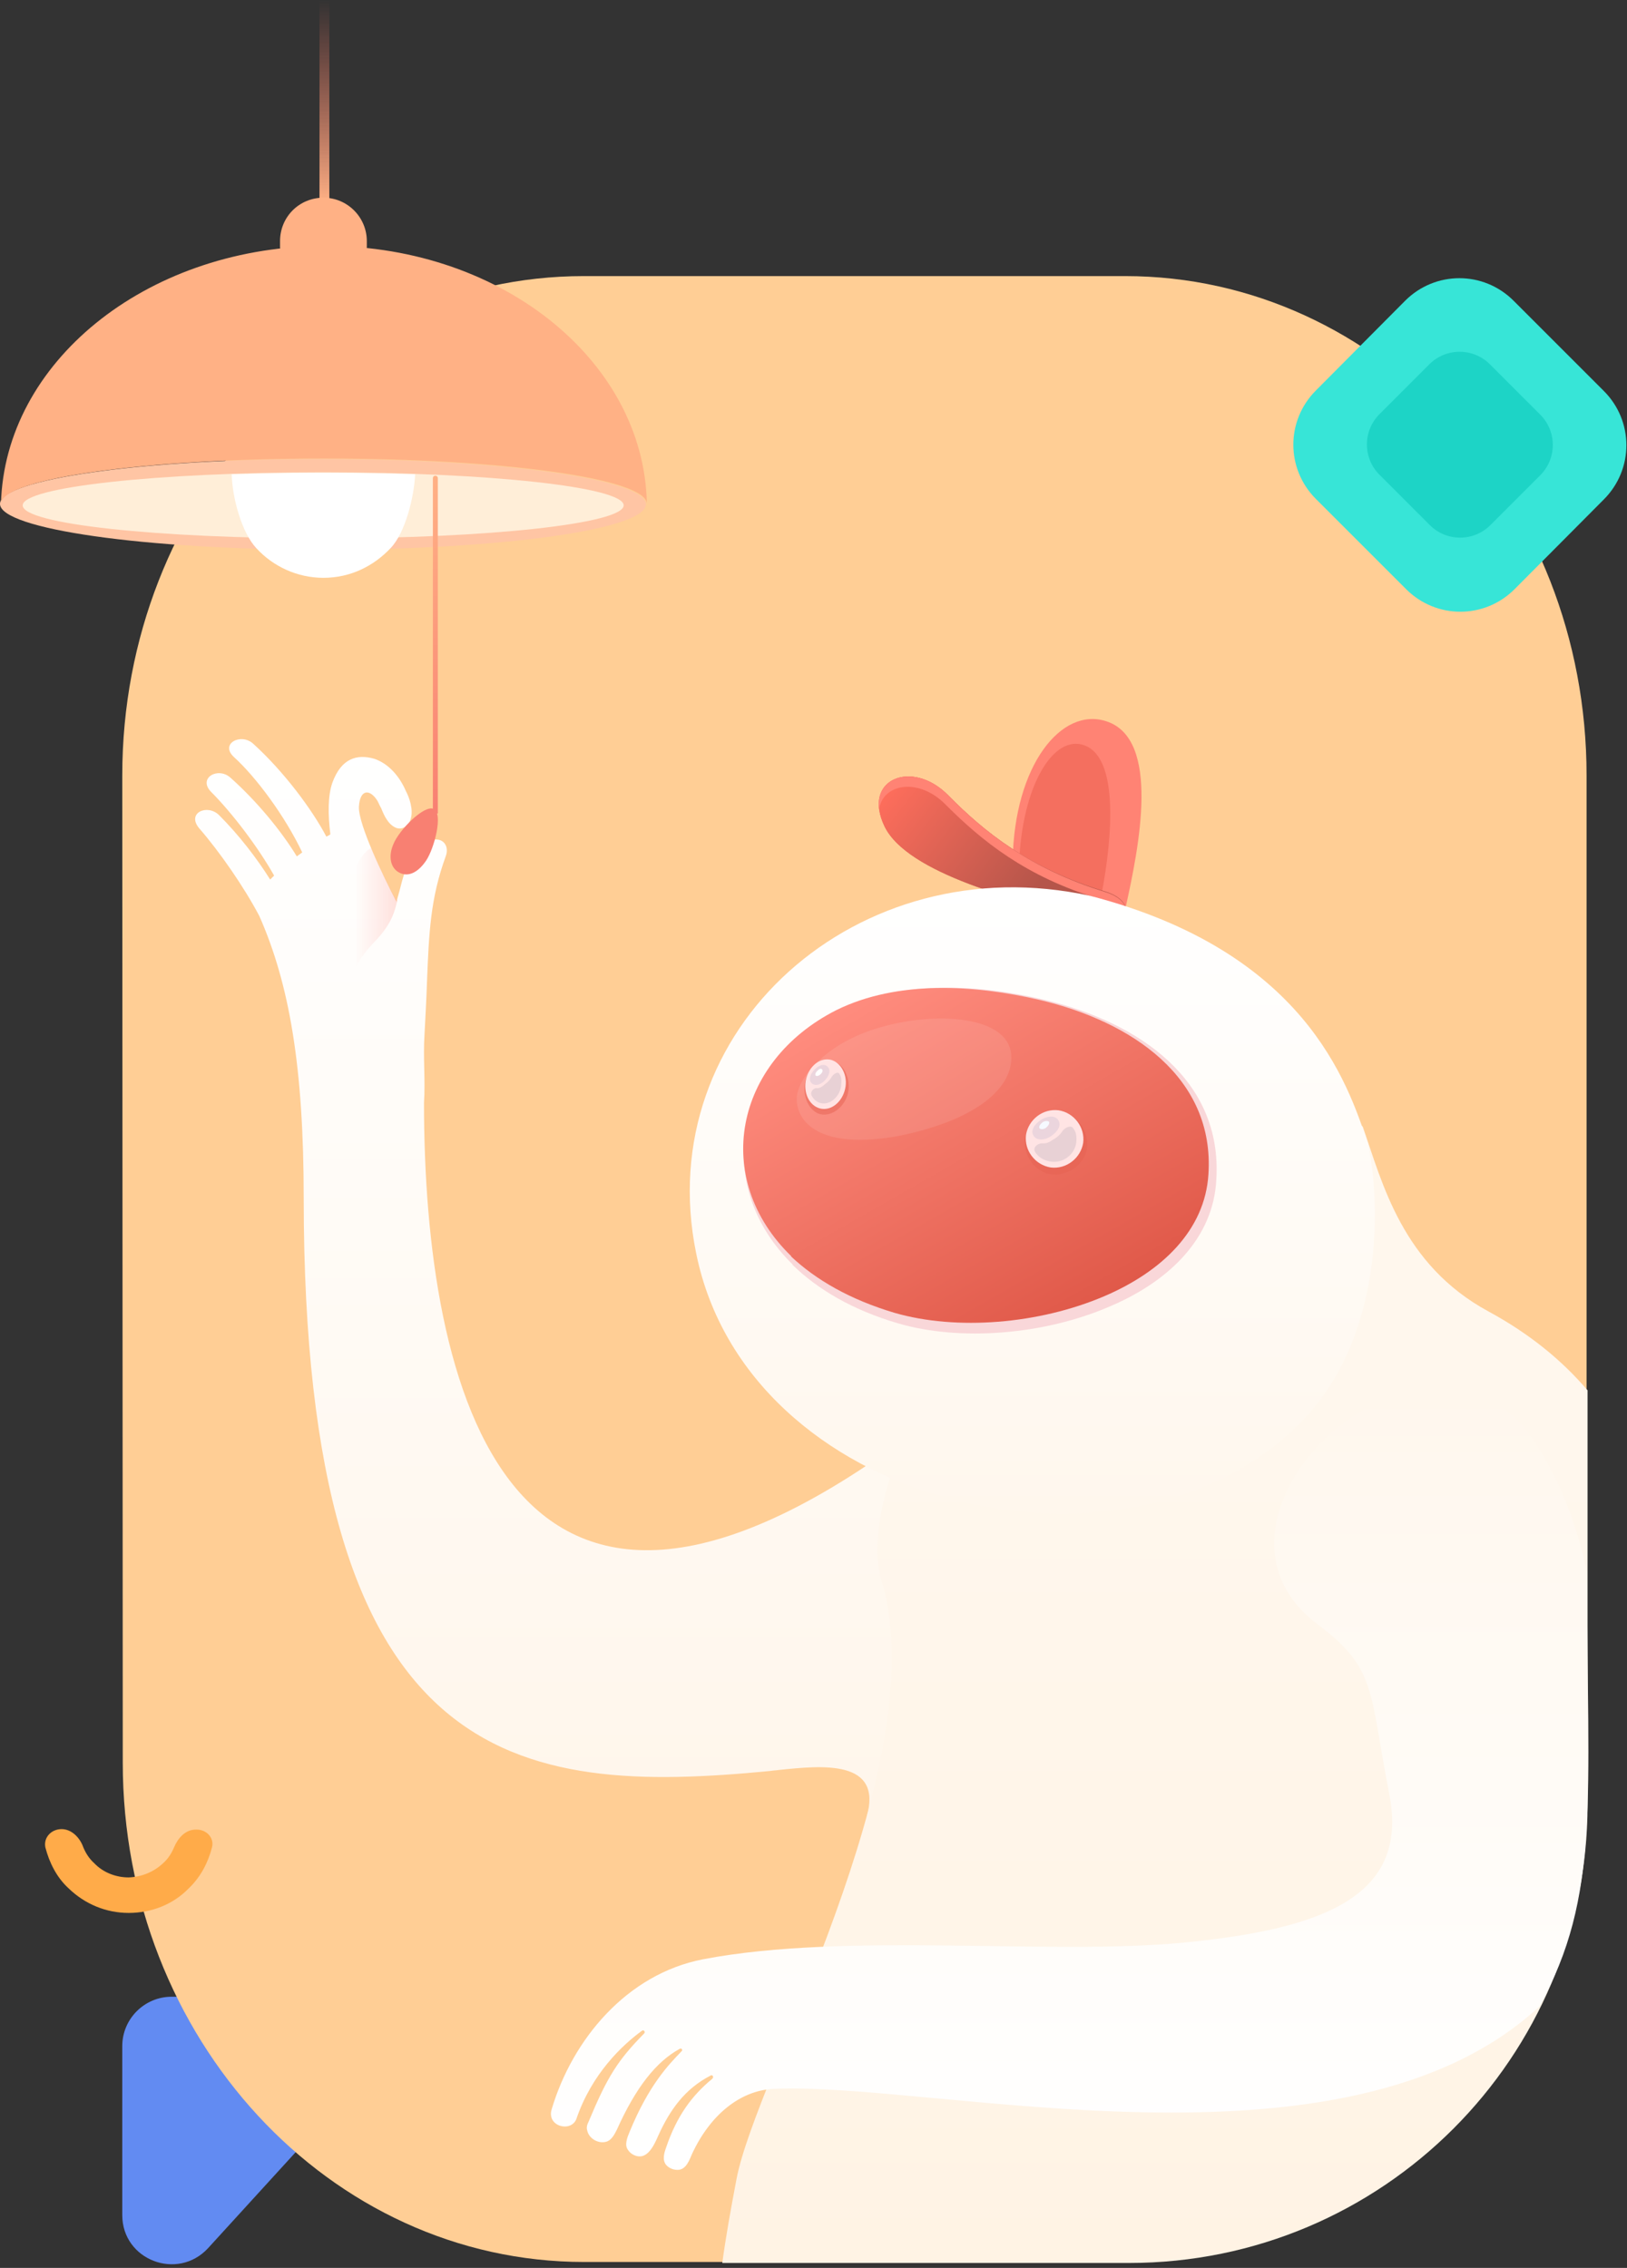 <svg width="330" height="460" viewBox="0 0 330 460" fill="none" xmlns="http://www.w3.org/2000/svg">
<rect x="0" y="0" width="330" height="460" fill="#333333" stroke="none"/>
<g clip-path="url(#clip0)">
<path d="M42.2 456C36 462.7 24.8 458.4 24.8 449.3V415C24.8 409.5 29.3 405 34.8 405H66.1C74.8 405 79.3 415.3 73.5 421.7L42.2 456Z" fill="#628BF2"/>
<path d="M24.8 157.3C24.8 101.3 66.7 56 118.4 56H228.2C279.9 56 321.8 101.4 321.8 157.3V357.5C321.8 413.5 279.9 458.8 228.2 458.8H118.5C66.8 458.8 24.9 413.4 24.9 357.5L24.8 157.3Z" fill="#FFCE95"/>
<path d="M224.4 146.301C215.3 143.301 205.7 155.201 205.4 174.601C211.3 185.701 222.4 186.001 228.3 184.101C231 171.901 235.5 149.901 224.4 146.301Z" fill="#FF8374"/>
<path d="M220 151.2C213.7 148.8 207.2 159.4 206.7 175.5C211 179.8 219 184.5 223.1 183C225.1 173.4 227.7 154.1 220 151.2Z" fill="#F46F5F"/>
<path d="M192.3 161.3C185 153.9 174.8 158 179.4 167.6C184 177.2 206.9 183 220 186C229.8 188.2 230.6 182.8 224.1 180.8C208.8 176.2 199.6 168.7 192.3 161.3Z" fill="#DF6B5D"/>
<path d="M192.3 161.3C185 153.9 174.8 158 179.4 167.6C184 177.2 206.9 183 220 186C229.8 188.2 230.6 182.8 224.1 180.8C208.8 176.2 199.6 168.7 192.3 161.3Z" fill="url(#paint0_linear)"/>
<path fill-rule="evenodd" clip-rule="evenodd" d="M178.3 164.2C177.3 157.2 185.9 154.8 192.3 161.3C199.6 168.7 208.8 176.2 224.1 180.9C228.4 182.2 229.5 185 226.9 186.1C227.2 184.8 225.8 183.2 222.9 182.3C208 177.8 199.1 170.5 191.9 163.3C186.4 157.6 179 158.9 178.3 164.2Z" fill="#FF8374"/>
<path d="M66.2 169.7C63.3 164.2 57.6 156.5 51.3 150.8C48.8 148.6 44.5 150.9 47.5 153.6C51.9 157.6 57.8 165.5 61.3 172.9C60.9 173.2 60.6 173.4 60.2 173.7C57.1 168.6 52.1 162.5 46.7 157.7C44.2 155.5 40.1 157.8 42.8 160.6C47.1 164.9 52.4 171.9 55.6 177.6C55.3 177.9 55 178.2 54.8 178.4C52.1 174.1 48.5 169.4 44.4 165.3C42 163 37.8 164.9 40.4 168C44.5 172.7 49.5 179.9 52.6 185.8C58.7 199.6 61.6 216.5 61.6 243C61.6 359.2 104.8 364.2 156.3 359.2C156.8 359.1 157.4 359.1 158 359C166.7 358.1 179.1 356.8 175.8 368.5C212.3 356 204.3 301.5 187.3 289C102.3 354 86 280.5 86 223.7C86.3 219.1 85.8 214.5 86.1 209.9C86.3 206 86.5 202.5 86.6 199.3C87 189.2 87.3 182.2 90.4 173.7C91.6 170.5 87.9 168.2 84.1 173.1C82.4 175.3 81.7 178 81 180.8C80.8 181.5 80.6 182.2 80.4 183C80.4 182.8 80.3 182.7 80.2 182.5C77.9 178.1 72.6 167.1 72.8 163.6C73 160.1 75 159.9 76.6 162.5C76.8 162.9 77 163.4 77.3 163.9C77.9 165.4 78.7 167.2 80.3 167.9C81.5 168.4 82.9 167.6 83.3 166.1C83.9 164.2 83 161.7 82.3 160.4C81.1 157.6 78.9 154.9 75.9 153.9C72.4 152.9 69.2 153.8 67.4 158.8C66.5 161.4 66.5 165.1 67 169.2C66.9 169.4 66.5 169.5 66.2 169.7Z" fill="url(#paint1_linear)"/>
<path d="M199.2 269.9C184.7 282.2 174.3 309.1 179.2 321.9C188.9 359.5 153.4 421 149.4 441.9C148.2 448.2 147.2 453.8 146.5 459H229C280.4 459 322 417.4 322 366V282C316.8 275.9 310.2 270.5 301.9 266C284.4 256.5 280.4 240 276.4 228.5C258.3 214.6 213.6 257.6 199.2 269.9Z" fill="url(#paint2_linear)"/>
<path d="M261.2 291C225.8 322.8 151.6 305.5 141.2 254.2C131.9 208.7 174.1 171.4 221.1 181.7C264.6 193 273.3 219.6 277.4 231.8C279.8 242 281.8 273.1 261.2 291Z" fill="url(#paint3_linear)"/>
<path fill-rule="evenodd" clip-rule="evenodd" d="M225.3 264.901C225.4 264.901 225.4 264.901 225.3 264.901C211.8 270.801 194.7 272.101 182.1 268.401C172.9 265.701 165.8 261.501 160.7 256.501H160.8C144.3 240.401 149 215.901 170.1 205.001C182.8 198.601 198.8 199.701 211.9 202.801C231 207.401 248 219.001 246.7 239.301C246.1 251.101 237.2 259.801 225.3 264.901Z" fill="#F9D7D9"/>
<path fill-rule="evenodd" clip-rule="evenodd" d="M224 262.901C224 262.901 224.1 262.901 224 262.901C210.7 268.601 194 269.901 181.5 266.301C172.4 263.601 165.5 259.601 160.4 254.801H160.5C144.3 239.101 148.9 215.401 169.6 204.901C182.1 198.701 197.9 199.801 210.8 202.801C229.6 207.201 246.4 218.601 245.1 238.201C244.4 249.501 235.7 257.901 224 262.901Z" fill="url(#paint4_linear)"/>
<path opacity="0.1" d="M205.1 215.199C204.6 221.499 197 227.299 182.8 230.299C166.1 233.499 161.5 227.399 161.6 222.799C161.7 218.399 168.1 211.099 179.2 208.199C190.3 205.099 205.9 205.999 205.1 215.199Z" fill="#FFFBFB"/>
<path d="M163.3 219.5C162.7 222.4 164.1 225.4 166.4 226C168.7 226.5 171.3 224.6 172 221.7C172.6 218.8 171.2 215.8 168.9 215.2C166.5 214.6 164 216.5 163.3 219.5Z" fill="#E66252" fill-opacity="0.5"/>
<path d="M171.5 220.4C171.1 223.1 169 225.2 166.7 224.9C164.5 224.6 163 222.2 163.4 219.4C163.8 216.7 165.9 214.6 168.2 214.9C170.3 215.2 171.9 217.7 171.5 220.4Z" fill="#FFE4E4"/>
<path opacity="0.1" d="M168.1 216.7C168.5 217.5 167.9 218.7 166.9 219.5C165.9 220.3 164.8 220.2 164.4 219.4C164 218.6 164.6 217.4 165.6 216.6C166.7 215.7 167.7 215.9 168.1 216.7Z" fill="#364D98"/>
<path d="M166.8 217.001C166.9 217.301 166.7 217.701 166.3 218.001C165.9 218.301 165.5 218.301 165.4 218.101C165.3 217.801 165.5 217.401 165.9 217.101C166.2 216.701 166.7 216.701 166.8 217.001Z" fill="white"/>
<path opacity="0.1" d="M165.5 220.699C164.9 220.799 164.3 221.499 164.6 222.199C165.1 223.099 165.8 223.699 166.8 223.799C168.5 223.999 170.3 222.399 170.6 220.299C170.7 219.299 170.7 218.499 170.3 217.899C170 217.199 169.1 217.799 168.7 218.399C168.4 218.999 167.8 219.599 167.2 219.999C166.7 220.499 166.1 220.799 165.5 220.699Z" fill="#1B244A"/>
<path d="M208 230.4C207.3 233.8 209.4 237.3 212.7 238.1C216 238.8 219.5 236.7 220.4 233.4C221.1 230 219 226.5 215.7 225.7C212.4 224.8 208.9 227 208 230.4Z" fill="#E66252" fill-opacity="0.5"/>
<path d="M219.7 231.8C219.2 234.9 216.3 237.2 213.1 236.8C210 236.3 207.7 233.4 208.1 230.2C208.6 227.1 211.5 224.8 214.7 225.2C217.9 225.7 220.1 228.7 219.7 231.8Z" fill="#FFE4E4"/>
<path opacity="0.1" d="M214.7 227.299C215.3 228.299 214.5 229.599 213.1 230.499C211.7 231.399 210.1 231.299 209.6 230.299C209 229.299 209.8 227.999 211.2 227.099C212.7 226.199 214.2 226.299 214.7 227.299Z" fill="#364D98"/>
<path d="M212.8 227.6C212.9 227.9 212.6 228.4 212.1 228.8C211.6 229.1 211 229.1 210.8 228.8C210.7 228.4 211 228 211.5 227.6C212 227.3 212.7 227.3 212.8 227.6Z" fill="#F6F9FF"/>
<path opacity="0.1" d="M211.2 231.899C210.4 231.999 209.5 232.699 209.9 233.599C210.6 234.699 211.7 235.399 213.1 235.599C215.6 235.999 218 234.199 218.3 231.699C218.4 230.599 218.3 229.599 217.7 228.899C217.3 228.099 216 228.699 215.5 229.399C215.1 230.099 214.3 230.799 213.5 231.199C212.9 231.699 212.1 231.999 211.2 231.899Z" fill="#1B244A"/>
<path d="M311.3 292.501C290 260.001 237.7 307.301 267.3 329.501C279.3 338.501 277.7 343.001 281.8 364.001C285.9 385.001 267.6 391.301 240.3 394.001C213 396.701 171.8 391.801 142.6 397.401C127.1 400.401 116.1 413.701 111.9 427.801C110.8 431.301 115.8 432.601 116.9 429.801C120 420.701 126.1 414.901 130.2 411.901C130.6 411.601 131 412.201 130.6 412.501C125.3 417.901 123.2 421.201 119.4 430.301C119.1 430.901 118.9 431.501 119.1 432.101C119.4 433.701 121.3 434.901 123 434.401C124 434.101 124.6 433.001 125.1 432.001C129 423.301 133.1 418.201 137.8 415.601C138.2 415.301 138.6 415.801 138.2 416.101C135.6 418.801 131.6 422.901 127.7 432.401C127.2 433.601 126.6 435.101 127.4 436.101C127.8 436.701 128.4 437.101 129.1 437.301C131.3 437.901 132.6 435.301 133.5 433.201C135.9 427.901 138.9 423.701 144.1 421.001C144.5 420.701 144.9 421.301 144.4 421.701C140.4 425.001 137.3 429.101 135.1 435.601C134.7 436.701 134.3 438.101 135.1 439.101C135.7 439.801 136.7 440.201 137.7 440.101C139.2 439.901 139.8 438.201 140.4 436.801C144.1 428.901 150.1 424.101 156.7 423.701C189.5 422.101 272.8 443.501 312.2 407.001C324.7 384.501 321.9 365.001 321.9 319.001C319.9 309.501 316.5 300.401 311.3 292.501Z" fill="url(#paint5_linear)"/>
<path d="M75.9 191.1C71.9 195.2 70.4 199.4 70.2 203.2C69.6 199.2 63.9 189 67.3 185C68.7 183.4 72.4 173.1 75.3 172C76.8 175.5 79.6 181.7 80.6 182.6C80.1 184.5 79.7 187.2 75.9 191.1Z" fill="url(#paint6_linear)"/>
<path d="M88 164.1C89.9 165.1 88.1 172.1 86.4 174.6C84.7 177.1 82.7 177.9 81 177C79.2 176.1 78.7 173.7 79.8 171.2C80.9 168.4 86.1 163.1 88 164.1Z" fill="#F88072"/>
<path d="M66.8 41V0H64.8V41H66.8Z" fill="url(#paint7_linear)"/>
<path d="M71.8 52.5H59.2C57.8 52.5 56.8 51.4 56.8 50.1V48.9C56.8 44 60.7 40.1 65.6 40.1C70.5 40.1 74.4 44.1 74.4 48.9V50.1C74.4 51.4 73.3 52.5 71.8 52.5Z" fill="#FFB185"/>
<path d="M65.5 111.499C101.7 111.499 131 107.399 131 102.299C131 97.199 101.7 93.099 65.5 93.099C29.3 92.999 0 97.199 0 102.199C0 107.299 29.3 111.499 65.5 111.499Z" fill="#FFC5A4"/>
<path d="M65.5 109.201C99.2 109.201 126.5 106.201 126.5 102.501C126.5 98.801 99.2 95.801 65.5 95.801C31.8 95.801 4.6 98.801 4.6 102.501C4.6 106.301 31.9 109.201 65.5 109.201Z" fill="#FFEED8"/>
<path d="M84.2 96.2C78.4 96 72.1 95.9 65.6 95.9C59.1 95.9 52.8 96 47 96.2C47.1 100.9 49 108 52 111.2C55.4 114.9 60.3 117.2 65.6 117.2C71.1 117.2 75.8 114.8 79.2 111.2C82.2 108.1 84 100.8 84.2 96.2Z" fill="white"/>
<path fill-rule="evenodd" clip-rule="evenodd" d="M64.6 49.9C100.8 49.2 130.6 72.7 131.2 102.1C130.8 97 101.7 93 65.7 93C29.8 93 0.6 97 0.2 102.1C1 73.6 29.3 50.5 64.6 49.9Z" fill="#FFB185"/>
<path d="M12.5 371C10.4 371 8.8 372.7 9.2 374.7C10 377.8 11.5 380.8 13.9 383C17.2 386.2 21.5 388 26.1 388C30.7 388 35.1 386.3 38.3 383C40.7 380.7 42.2 377.8 43 374.7C43.5 372.7 41.8 371 39.7 371.1C37.6 371.1 36.1 372.8 35.3 374.7C34.8 375.9 34.1 377 33.1 377.9C31.2 379.7 28.7 380.7 26.1 380.8C23.5 380.8 20.9 379.8 19.1 377.9C18.1 377 17.4 375.9 16.9 374.7C16.2 372.7 14.5 371 12.5 371Z" fill="#FFAB49"/>
<path d="M87.8 97C87.8 96.7 88 96.5 88.3 96.5C88.6 96.5 88.8 96.7 88.8 97V165H87.8V97Z" fill="url(#paint8_linear)"/>
<path d="M285 61.001C291.1 54.901 300.9 54.901 307 61.001L325.3 79.301C331.4 85.401 331.4 95.201 325.3 101.301L307.2 119.501C301.1 125.601 291.3 125.601 285.2 119.501L266.9 101.201C260.8 95.101 260.8 85.301 266.9 79.201L285 61.001Z" fill="#37E5D7"/>
<path d="M289.9 73.9C293.3 70.5 298.8 70.5 302.2 73.9L312.4 84.1C315.8 87.5 315.8 93 312.4 96.4L302.3 106.5C298.9 109.9 293.4 109.9 290 106.5L279.8 96.3C276.4 92.9 276.4 87.4 279.8 84L289.9 73.9Z" fill="#1DD4C6"/>
</g>
<defs>
<linearGradient id="paint0_linear" x1="180.737" y1="158.277" x2="209.737" y2="180.777" gradientUnits="userSpaceOnUse">
<stop stop-color="#FF6E5C"/>
<stop offset="1" stop-color="#B5554A"/>
</linearGradient>
<linearGradient id="paint1_linear" x1="120.687" y1="149.914" x2="120.687" y2="368.5" gradientUnits="userSpaceOnUse">
<stop stop-color="white"/>
<stop offset="1" stop-color="#FFF6EB"/>
</linearGradient>
<linearGradient id="paint2_linear" x1="234.194" y1="225.777" x2="234.194" y2="459" gradientUnits="userSpaceOnUse">
<stop stop-color="#FFF7ED"/>
<stop offset="0.3" stop-color="#FFF7ED"/>
<stop offset="1" stop-color="#FFF3E4"/>
</linearGradient>
<linearGradient id="paint3_linear" x1="209.349" y1="180" x2="209.349" y2="307" gradientUnits="userSpaceOnUse">
<stop stop-color="white"/>
<stop offset="1" stop-color="#FFF7ED"/>
</linearGradient>
<linearGradient id="paint4_linear" x1="178.156" y1="199.974" x2="216.677" y2="267.53" gradientUnits="userSpaceOnUse">
<stop stop-color="#FF8C7E"/>
<stop offset="1" stop-color="#E05949"/>
</linearGradient>
<linearGradient id="paint5_linear" x1="217.065" y1="440.075" x2="217.065" y2="281.425" gradientUnits="userSpaceOnUse">
<stop stop-color="white"/>
<stop offset="1" stop-color="#FFF7ED"/>
</linearGradient>
<linearGradient id="paint6_linear" x1="80.641" y1="187.623" x2="66.274" y2="187.623" gradientUnits="userSpaceOnUse">
<stop stop-color="#FFB3AA" stop-opacity="0.4"/>
<stop offset="0.6" stop-color="#FFB3AA" stop-opacity="0"/>
<stop offset="1" stop-color="#FFB3AA" stop-opacity="0"/>
</linearGradient>
<linearGradient id="paint7_linear" x1="65.848" y1="0" x2="65.848" y2="41" gradientUnits="userSpaceOnUse">
<stop stop-color="#F46F5F" stop-opacity="0"/>
<stop offset="1" stop-color="#FFB185"/>
</linearGradient>
<linearGradient id="paint8_linear" x1="88.348" y1="96.5" x2="88.348" y2="164.999" gradientUnits="userSpaceOnUse">
<stop stop-color="#FFB185"/>
<stop offset="1" stop-color="#F88072"/>
</linearGradient>
<clipPath id="clip0">
<rect width="329.9" height="459.3" fill="white"/>
</clipPath>
</defs>
</svg>
